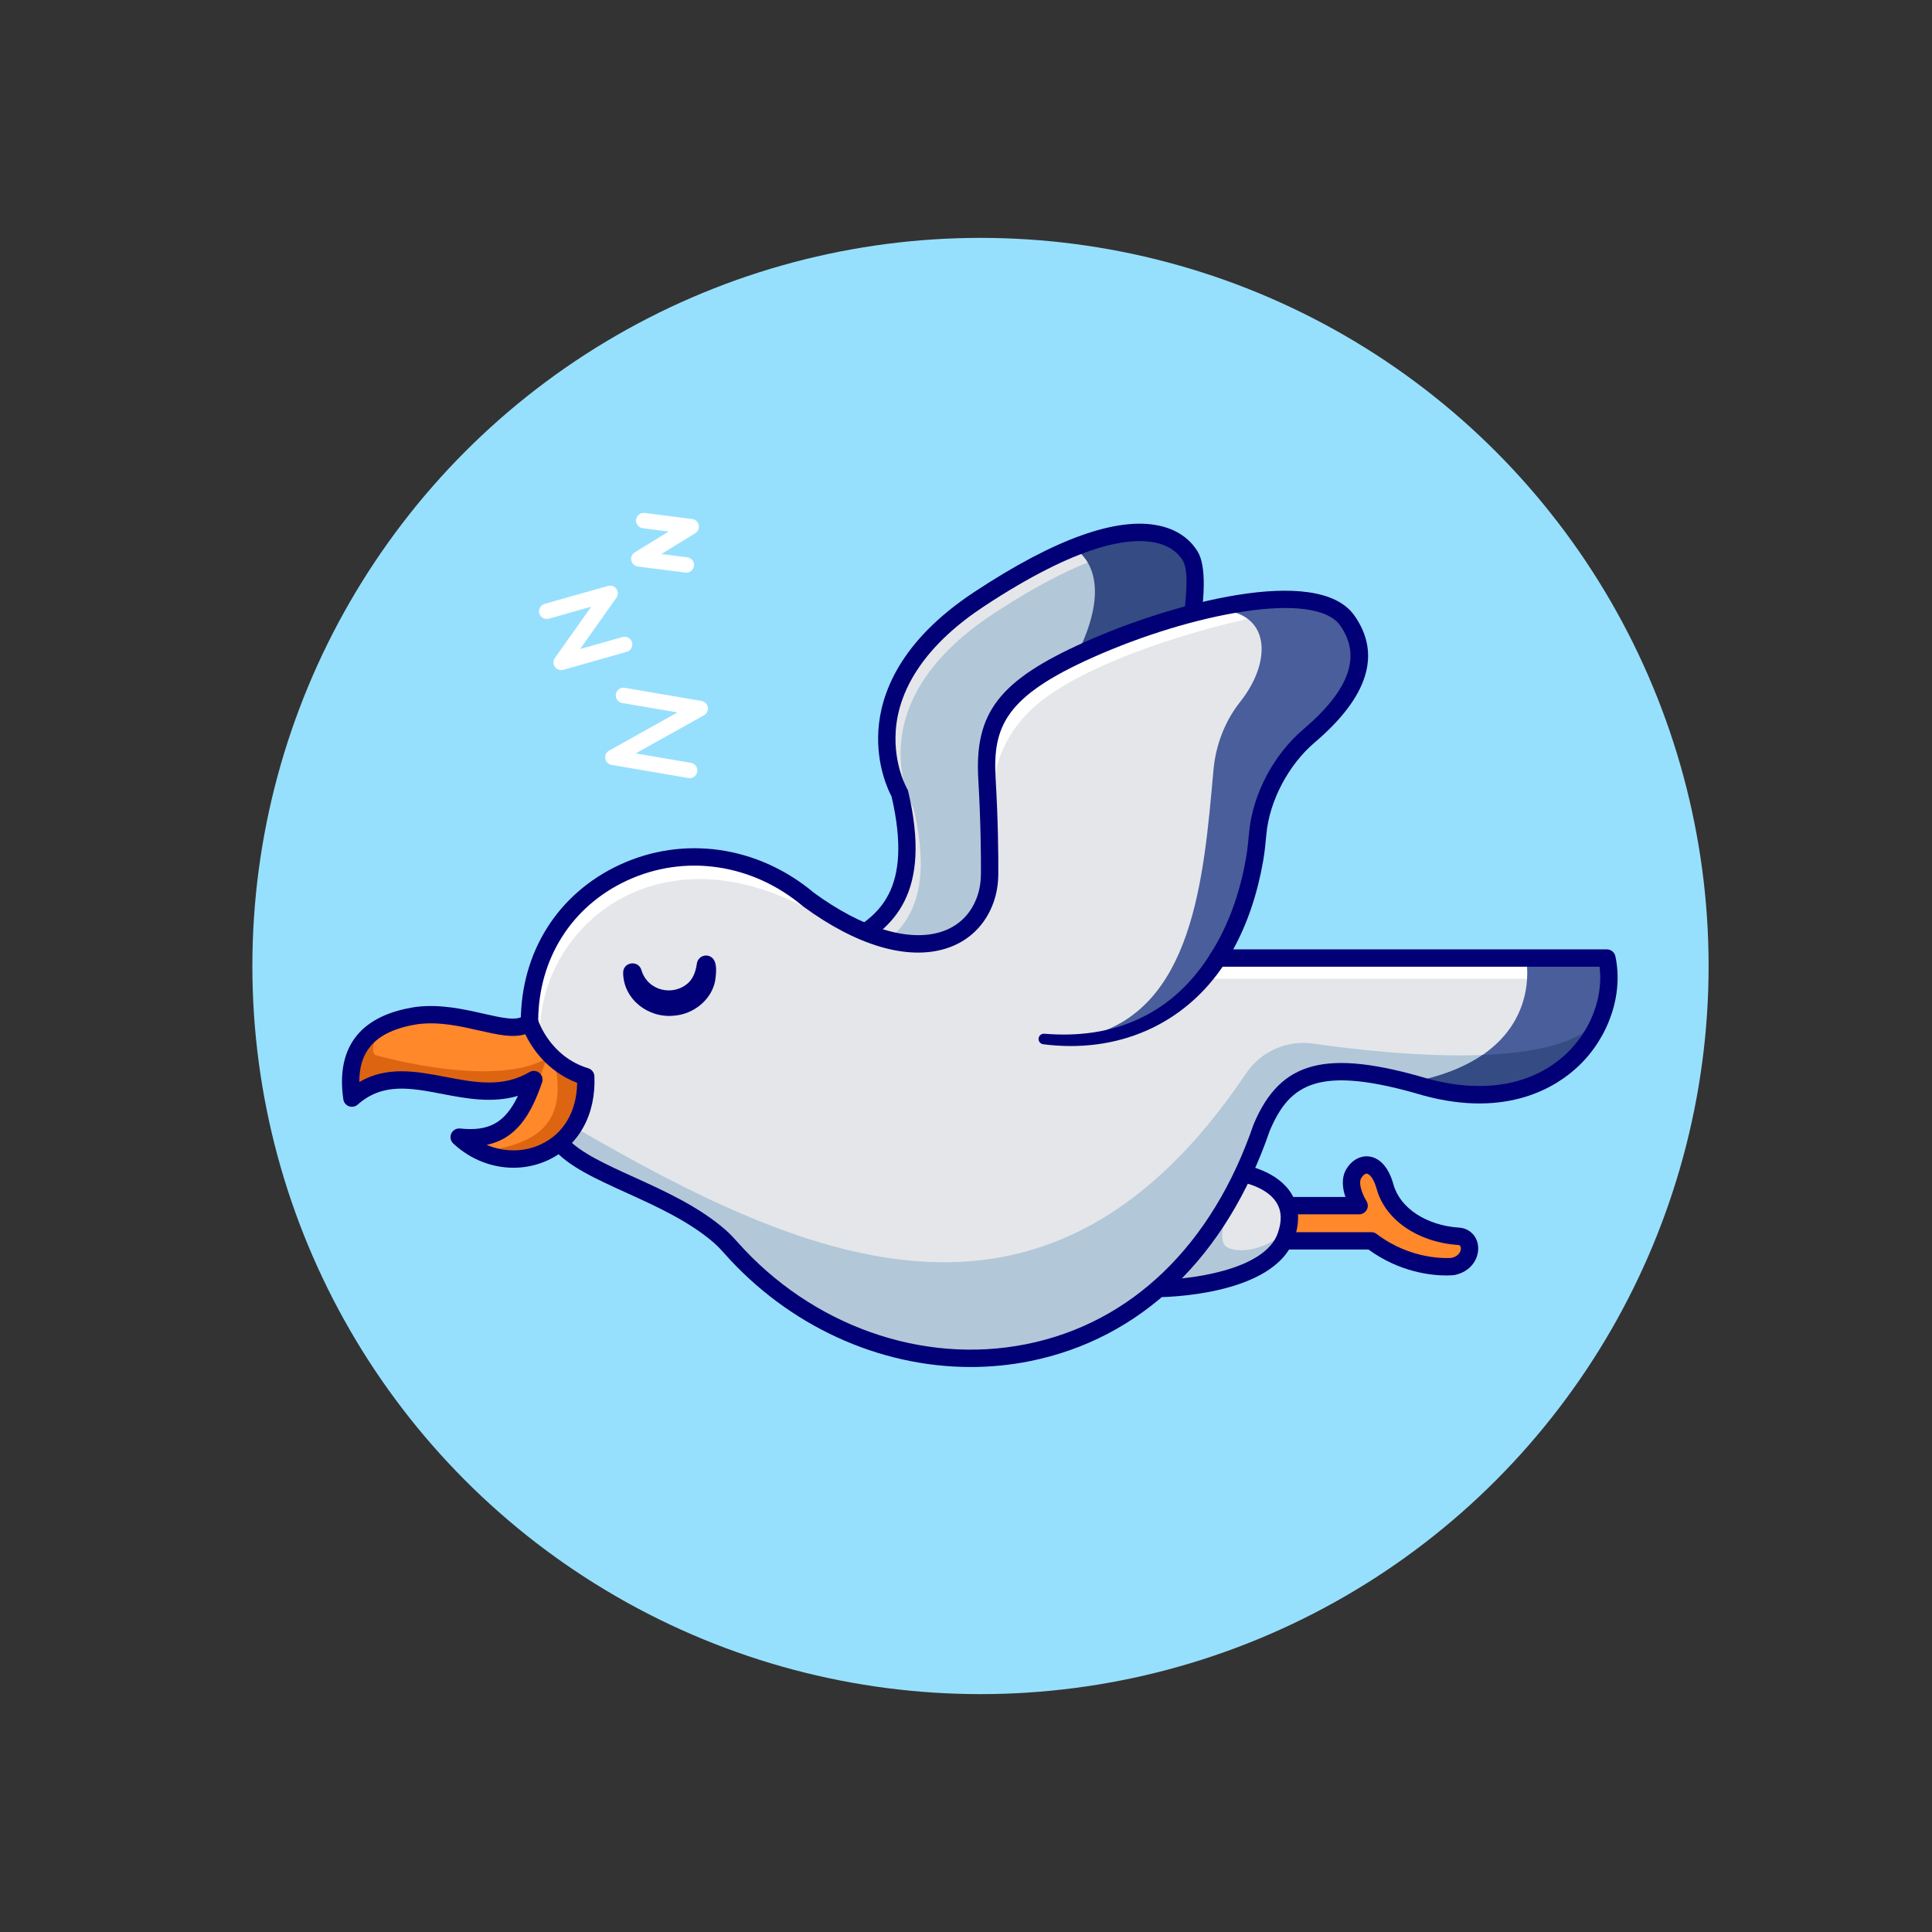<?xml version="1.0" encoding="UTF-8"?>
<svg xmlns="http://www.w3.org/2000/svg" version="1.1" viewBox="0 0 4000 4000">
  <rect x="0" y="0" width="4000" height="4000" fill="#333333" stroke="none"/>
  <defs>
    <style>
      .cls-1 {
        fill: #344b84;
      }

      .cls-2 {
        fill: #dd6512;
      }

      .cls-3 {
        fill: #e5e6ea;
      }

      .cls-4 {
        fill: #fff;
      }

      .cls-5 {
        fill: #020076;
      }

      .cls-6 {
        fill: #ff882a;
      }

      .cls-7 {
        fill: #b2c7d8;
      }

      .cls-8 {
        fill: #97e0fd;
      }

      .cls-9 {
        display: none;
      }

      .cls-10 {
        fill: #495e9b;
      }
    </style>
  </defs>
  <!-- Generator: Adobe Illustrator 28.7.0, SVG Export Plug-In . SVG Version: 1.2.0 Build 4)  -->
  <g>
    <g id="Layer_1">
      <g>
        <g class="cls-9">
          <rect class="cls-4" width="4000" height="4000"/>
        </g>
        <g>
          <circle class="cls-8" cx="2030" cy="2000" r="1507.5"/>
          <g>
            <g>
              <path class="cls-4" d="M1427.89,1611.03c-.89,0-1.79-.08-2.7-.23l-159-27.17c-6.65-1.13-11.86-6.34-13-12.99s2.04-13.3,7.92-16.59l141.53-79.01-114.55-19.58c-8.66-1.48-14.49-9.7-13-18.36,1.47-8.66,9.68-14.49,18.36-13l159,27.17c6.65,1.13,11.86,6.34,13,12.99s-2.04,13.3-7.92,16.59l-141.53,79.01,114.55,19.58c8.66,1.48,14.49,9.7,13,18.36-1.32,7.75-8.05,13.24-15.66,13.24Z"/>
              <path class="cls-4" d="M1161.88,1387.35c-5.08,0-9.96-2.44-12.99-6.73-3.9-5.51-3.89-12.88,0-18.38l75.21-106.2-87.87,24.9c-8.44,2.38-17.25-2.52-19.65-10.98-2.39-8.45,2.52-17.25,10.98-19.65l131.26-37.19c6.47-1.83,13.44.62,17.33,6.13,3.9,5.51,3.89,12.88,0,18.38l-75.21,106.2,87.87-24.9c8.44-2.4,17.25,2.52,19.65,10.98,2.39,8.45-2.52,17.25-10.98,19.65l-131.26,37.19c-1.44.41-2.89.6-4.34.6Z"/>
              <path class="cls-4" d="M1421.07,1185.61c-.67,0-1.35-.04-2.04-.13l-98.4-12.57c-6.69-.85-12.12-5.84-13.54-12.44s1.47-13.37,7.22-16.9l70.12-43.12-53.67-6.86c-8.72-1.11-14.88-9.08-13.77-17.8,1.11-8.72,9.08-14.89,17.8-13.77l98.4,12.57c6.69.85,12.12,5.84,13.54,12.44,1.42,6.6-1.47,13.37-7.22,16.9l-70.12,43.12,53.67,6.86c8.72,1.11,14.88,9.08,13.77,17.8-1.03,8.03-7.88,13.9-15.77,13.9Z"/>
            </g>
            <g>
              <path class="cls-6" d="M2634.85,2496.16h179.05s-26.15-40.65-11.09-66.28c15.05-25.63,49.12-29.59,64.97,27.45,15.85,57.04,77.64,97.05,151.33,102.2,32.69,1.15,33.08,53.68-11.09,62.59,0,0-85.96,9.9-168.76-53.08h-211.14"/>
              <path class="cls-5" d="M2994.19,2640.7c-29.52,0-95.51-6.09-160.88-53.67h-205.19c-9.93,0-17.97-8.05-17.97-17.97s8.05-17.97,17.97-17.97h211.14c3.93,0,7.75,1.29,10.88,3.67,71.78,54.61,147.05,50.22,155.16,49.59,14.08-3.16,19.83-12.77,19.2-20.49-.5-6.14-4.23-6.27-6.03-6.33-.21,0-.41-.02-.62-.03-82.56-5.77-149.83-52.12-167.39-115.33-6.72-24.17-15.86-31.59-20.21-32.16-3.78-.5-8.51,3.14-11.95,9-7.07,12.04,4.39,37.63,10.71,47.45,3.56,5.53,3.81,12.56.66,18.34-3.15,5.77-9.2,9.36-15.78,9.36h-179.05c-9.93,0-17.97-8.05-17.97-17.97s8.05-17.97,17.97-17.97h150.72c-5.83-17.02-9.12-38.92,1.74-57.4,10.98-18.71,29.14-28.86,47.61-26.44,13.18,1.72,37.23,11.57,50.18,58.18,13.47,48.51,67.71,84.28,134.99,89.07,21.89.94,38.41,17.05,40.24,39.31,1.97,23.96-14.15,51.87-48.76,58.85-.5.1-1,.18-1.5.23-.89.1-6.57.71-15.88.71Z"/>
              <path class="cls-3" d="M2665.78,2548.15c-.88,3.43-1.96,6.95-3.2,10.58-37.43,108.17-264.79,108.97-264.79,108.97l148.83-201.4,26.92-36.43s118.11,19.37,92.23,118.27Z"/>
              <path class="cls-7" d="M2665.78,2548.15c-.88,3.43-1.96,6.95-3.2,10.58-37.43,108.17-264.79,108.97-264.79,108.97l148.83-201.4,8.91-.44s-44.5,101.82-14.78,116.64c29.72,14.86,82.88,1.52,118.27-30.28,2-1.8,4.23-3.12,6.75-4.07Z"/>
              <path class="cls-5" d="M2397.79,2685.67c-9.9,0-17.93-8-17.97-17.91-.03-9.92,7.98-18,17.91-18.04,59.71-.25,220.63-18.15,247.88-96.86,8.6-24.85,7.94-45.1-2.03-61.91-20.21-34.08-72.45-43.25-72.97-43.34-9.77-1.65-16.39-10.9-14.76-20.67,1.63-9.78,10.89-16.38,20.62-14.8,2.81.46,69.03,11.81,97.92,60.28,15.58,26.13,17.32,57.15,5.2,92.2-41.14,118.83-271.91,121.01-281.72,121.04h-.06Z"/>
              <path class="cls-7" d="M1749.88,1953.85c88.88-45.29,160.09-110.75,112.9-311.37,0,0-124.68-211.12,163.9-401.62s402.68-146.83,437.44-89.79c34.76,57.04-30.3,288.79-30.3,288.79,0,0-86.95,515.5-407.13,586.64"/>
              <path class="cls-3" d="M2465.58,1153.78c-54.4-36.99-173.72-38.27-410.38,117.95-288.6,190.53-163.89,401.64-163.89,401.64,41.98,178.51-9.79,249.97-84.28,295.47l-57.16-14.98c88.88-45.3,160.1-110.76,112.92-311.36,0,0-124.7-211.14,163.89-401.64,288.6-190.49,402.68-146.83,437.43-89.79.52.88,1.04,1.76,1.48,2.72Z"/>
              <path class="cls-1" d="M2218.32,1132.21s94.27,39.36,20.29,204.25l106.66-25.55,115.7-44.07c22.42-160.57-64.13-199.1-242.65-134.63Z"/>
              <path class="cls-5" d="M2026.67,2044.48c-8.24,0-15.67-5.7-17.53-14.08-2.15-9.69,3.96-19.29,13.65-21.45,304.58-67.68,392.46-567.05,393.31-572.09.11-.62.25-1.25.42-1.87,24.33-86.7,54.6-237.91,32.26-274.57-7.83-12.85-23.8-29.64-55.45-36.72-53.35-11.92-158.53,1.31-356.73,132.15-113.12,74.67-176.09,164.02-182.13,258.4-4.5,70.25,23.53,118.6,23.81,119.08.92,1.56,1.6,3.26,2.02,5.02,49.7,211.26-29.38,284.18-122.24,331.5-8.84,4.51-19.67,1-24.17-7.86-4.51-8.84-.99-19.67,7.86-24.17,77.43-39.46,149.19-94.29,104.13-288.83-6.53-12.17-31.91-64.65-27.28-137.04,4.73-73.96,42.96-183.62,198.21-286.1,167.58-110.63,296.91-156.8,384.38-137.24,43.97,9.83,66.85,34.3,78.31,53.1,36.68,60.2-16.34,260.09-28.1,302.09-2.28,13.08-24.78,136.47-84.65,270.04-83.23,185.64-199.46,299.82-336.14,330.2-1.31.29-2.62.43-3.91.43Z"/>
              <path class="cls-3" d="M3320.83,2090.07c-.04.08-.04.12-.08.2-35.83,114.36-163.65,215.9-368.2,160.69-11.7-3.48-22.97-6.63-33.83-9.51-198-52.53-263.35-9.67-306.65,93.27-199.36,580.47-795.13,591.65-1099.42,247.89-7.19-8.11-14.62-16.02-22.81-23.13-105.85-92.03-272.7-124.51-331.38-193.65l-6.23-25.16-47.09-189.46-8.87-35.75c0-299.5,345.52-448.33,577.55-253.12,18.21,13.34,36.03,25.12,53.33,35.35,160.49,95.19,279.53,61.23,313.4-36.71,5.75-16.66,8.31-34.23,8.39-51.85.12-22.53-.04-67.59-2.16-125.38-.8-22.01-1.88-45.86-3.36-70.98-7.15-121.23,29.4-186.3,210.35-267.39,123.23-55.24,296.46-106.77,415.26-104.45,55.68,1.08,99.38,13.98,120.43,43.82,65.95,93.59-13.38,182.74-79.33,238.87-61.31,52.25-99.54,132.17-106.05,201.2-1.68,18.13-3.4,36.27-6.51,54.2-13.18,76.05-38.47,146.08-75.85,204.51h805.19c7.27,33.83,5.07,70.82-6.07,106.53Z"/>
              <polygon class="cls-4" points="2498.58 2026.5 3184.3 2026.5 3194.99 1983.54 2527.84 1989.5 2498.58 2026.5"/>
              <path class="cls-4" d="M2669.02,1240.94c-11.18,17.93-28.44,31.44-41.5,32.55-41.58,3.56-321.47,68.3-461.71,170.12-140.2,101.82-108.13,250.29-108.13,250.29l-10.9-10.15c-.8-22.01-1.88-45.86-3.36-70.98-7.15-121.23,29.4-186.3,210.35-267.39,123.23-55.24,296.46-106.77,415.26-104.45Z"/>
              <path class="cls-4" d="M1727.14,1897.7c-5.23,6.95-9.35,10.98-9.35,10.98-333.93-214.62-600.16-1.2-600.16,232.91l-12.5,9.63-8.87-35.75c0-299.5,345.52-448.33,577.55-253.12,18.21,13.34,36.03,25.12,53.33,35.35Z"/>
              <path class="cls-7" d="M3320.75,2090.27c-35.83,114.36-163.65,215.9-368.2,160.69-11.7-3.48-22.97-6.63-33.83-9.51-198-52.53-263.35-9.67-306.65,93.27-199.36,580.47-795.13,591.65-1099.42,247.89-7.19-8.11-14.62-16.02-22.81-23.13-105.85-92.03-272.7-124.51-331.38-193.65l-6.23-25.16,35.39-8.07c497.87,289.84,986.8,493.33,1392.32-110.31,30.55-45.47,84.41-69.4,138.63-61.64,175.09,25.06,547.94,61.72,602.18-70.4Z"/>
              <path class="cls-10" d="M3320.75,2090.27c-.44,1.44-.92,2.88-1.4,4.31-.48,1.44-.96,2.88-1.48,4.31s-1.04,2.88-1.6,4.27c-.6,1.6-1.2,3.16-1.8,4.71-.52,1.28-1.08,2.56-1.6,3.83-.6,1.4-1.2,2.8-1.84,4.23-2.64,5.91-5.55,11.78-8.71,17.57-.56,1.08-1.16,2.12-1.76,3.2-1.52,2.72-3.12,5.43-4.79,8.11-.76,1.24-1.56,2.52-2.36,3.75-8.99,13.98-19.53,27.28-31.64,39.63-1.32,1.36-2.68,2.72-4.07,4.03-7.51,7.31-15.58,14.22-24.25,20.73-3.12,2.32-6.27,4.59-9.55,6.79-1.76,1.2-3.52,2.4-5.31,3.51-1.52,1-3.08,1.96-4.63,2.92-2.12,1.28-4.23,2.56-6.39,3.8-1.88,1.08-3.8,2.16-5.71,3.16-2.08,1.12-4.19,2.24-6.31,3.31-1.64.84-3.32,1.64-5.03,2.44-3.84,1.84-7.71,3.59-11.7,5.27-1.24.56-2.52,1.08-3.83,1.56-1.32.56-2.68,1.08-4.03,1.6-1.92.76-3.87,1.48-5.87,2.16-2.08.76-4.15,1.48-6.27,2.2-4.95,1.6-9.99,3.08-15.14,4.47-1.64.44-3.28.88-4.95,1.28-.32.08-.64.16-1,.24-1.52.4-3.04.76-4.55,1.08-3.28.76-6.55,1.44-9.87,2.08-2.2.44-4.39.84-6.63,1.2-3.88.64-7.79,1.24-11.78,1.76-1.4.2-2.84.36-4.27.52-2.84.32-5.63.6-8.51.84-1.8.2-3.59.32-5.39.44-1.76.12-3.52.24-5.23.36-1.72.08-3.44.16-5.19.24-.68,0-1.36.04-2.04.08-1.72.04-3.51.12-5.27.12-35.47.68-74.34-4.07-116.44-15.42-11.7-3.48-22.97-6.63-33.83-9.51,66.55-12.38,115.16-32.91,150.59-57.2,117.08-80.09,90.03-200.72,90.03-200.72h167.56c7.27,33.87,5.07,70.94-6.15,106.73Z"/>
              <path class="cls-1" d="M3320.75,2090.27c-.44,1.44-.92,2.88-1.4,4.31-.48,1.44-.96,2.88-1.48,4.31s-1.04,2.88-1.6,4.27c-.6,1.6-1.2,3.16-1.8,4.71-.52,1.28-1.08,2.56-1.6,3.83-.6,1.4-1.2,2.8-1.84,4.23-2.64,5.91-5.55,11.78-8.71,17.57-.56,1.08-1.16,2.12-1.76,3.2-1.52,2.72-3.12,5.43-4.79,8.11-.76,1.24-1.56,2.52-2.36,3.75-8.99,13.98-19.53,27.28-31.64,39.63-1.32,1.36-2.68,2.72-4.07,4.03-7.51,7.31-15.58,14.22-24.25,20.73-3.12,2.32-6.27,4.59-9.55,6.79-1.76,1.2-3.52,2.4-5.31,3.51-1.52,1-3.08,1.96-4.63,2.92-2.12,1.28-4.23,2.56-6.39,3.8-1.88,1.08-3.8,2.16-5.71,3.16-2.08,1.12-4.19,2.24-6.31,3.31-1.64.84-3.32,1.64-5.03,2.44-3.84,1.84-7.71,3.59-11.7,5.27-1.24.56-2.52,1.08-3.83,1.56-1.32.56-2.68,1.08-4.03,1.6-1.92.76-3.87,1.48-5.87,2.16-2.08.76-4.15,1.48-6.27,2.2-4.95,1.6-9.99,3.08-15.14,4.47-1.64.44-3.28.88-4.95,1.28-.32.08-.64.16-1,.24-1.52.4-3.04.76-4.55,1.08-3.28.76-6.55,1.44-9.87,2.08-2.2.44-4.39.84-6.63,1.2-3.88.64-7.79,1.24-11.78,1.76-1.4.2-2.84.36-4.27.52-2.84.32-5.63.6-8.51.84-1.8.2-3.59.32-5.39.44-1.76.12-3.52.24-5.23.36-1.72.08-3.44.16-5.19.24-.68,0-1.36.04-2.04.08-1.72.04-3.51.12-5.27.12-35.47.68-74.34-4.07-116.44-15.42-11.7-3.48-22.97-6.63-33.83-9.51,66.55-12.38,115.16-32.91,150.59-57.2,120.07-4.63,224.65-28.68,251.45-93.99Z"/>
              <path class="cls-10" d="M2533.65,1263.38c97.76,10.86,98.19,108.84,34.04,189.69-32.19,40.57-50.8,90.23-55.4,141.81-19.99,224.4-42.02,499.98-264.76,551.2,122.02-6.68,234.85-57.71,318.28-250.59,0,0,31.16-126.72,48.96-223.88,17.81-97.16,130.15-170.65,155.54-208.52,25.38-37.87,89.52-179.1-43.76-215.55,0,0-94.04-20.61-192.89,15.84Z"/>
              <path class="cls-5" d="M2009.66,2830.23c-189.17,0-376.88-84.77-510.48-235.69-5.94-6.69-13.11-14.49-21.14-21.47-51.41-44.69-120.05-75.84-180.62-103.33-64.92-29.46-120.99-54.91-152.68-92.26-1.79-2.11-3.07-4.61-3.74-7.3l-62.19-250.37c-.35-1.42-.53-2.87-.53-4.33,0-143.85,76.35-265.27,204.23-324.8,132.46-61.67,286.59-39.6,402.39,57.53,99.52,72.78,195.32,102.42,262.91,81.29,36.69-11.46,62.88-37.18,75.74-74.37,4.83-14.01,7.32-29.51,7.4-46.06.18-35.01-.3-106.92-5.48-195.22-8.19-138.75,43.43-205.31,220.94-284.84,175.16-78.54,481.48-162.8,557.73-54.58,56.36,79.98,28.64,168.43-82.37,262.91-54.14,46.13-93.32,120.4-99.8,189.2-1.58,17.08-3.38,36.47-6.7,55.59-11.86,68.44-32.68,130-62.02,183.46h773.65c8.47,0,15.79,5.91,17.57,14.19,16.81,78.17-13.2,167.48-76.45,227.53-45.16,42.88-146.81,107.83-320.16,61.03-.14-.04-.28-.08-.42-.12-216.01-64.01-276.91-25.7-318.57,72.94-90.04,261.67-266.65,431.09-497.34,477.11-40.33,8.04-81.14,11.97-121.86,11.97ZM1174.84,2357.25c27.4,29.81,80.91,54.09,137.45,79.75,62.8,28.5,133.98,60.8,189.34,108.93,9.64,8.38,18.14,17.64,24.46,24.77,153.93,173.88,383.2,255.26,598.4,212.3,217.8-43.44,384.92-204.71,470.57-454.11.13-.38.28-.76.43-1.13,55.59-132.13,150.32-156.76,361.94-94.08,115.84,31.21,217.32,12.58,285.83-52.45,50.51-47.95,76.47-117.07,68.48-179.71h-790.04c-6.57,0-12.61-3.58-15.77-9.34-3.15-5.76-2.92-12.79.62-18.32,35.48-55.46,60.14-122.05,73.29-197.9,3.08-17.71,4.8-36.35,6.32-52.79,7.44-78.84,50.46-160.53,112.29-213.22,95.78-81.5,120.73-151.77,76.29-214.83-52.41-74.37-307.9-25.56-513.64,66.68-178.8,80.12-206.13,141.86-199.75,249.93,5.24,89.31,5.72,162.08,5.54,197.51-.1,20.49-3.25,39.88-9.37,57.62-16.5,47.73-51.65,82.16-98.99,96.95-79.87,24.97-184.77-5.92-295.35-86.95-.32-.23-.64-.48-.95-.74-105.05-88.38-244.74-108.63-364.55-52.85-114.22,53.17-182.68,161.49-183.44,290.04l60.6,243.95Z"/>
              <path class="cls-5" d="M2536.85,1993.23c-84.54,129.95-224.8,188.45-376.94,168.77-6.01-.7-10.31-6.13-9.61-12.14.69-5.93,6.01-10.2,11.91-9.64,34.19,2.81,68.54,2.26,102.08-2.83,66.82-9.77,130.01-39.38,179.07-85.63,24.49-22.84,45.58-49.28,63.22-77.9,13.21-20.07,43.02-1.28,30.29,19.37h0Z"/>
              <path class="cls-6" d="M1005.11,2388.69c-19.33-7.47-37.87-18.89-54.44-34.35,79.57,8.47,118.39-25.28,147.91-100.74,2.32-5.87,4.55-12.02,6.75-18.41-128.38,75.45-265.19-60.27-376.71,38.35-10.63-72.58,11.06-120.15,59.28-147.19,20.77-11.7,46.45-19.53,76.61-23.93,99.22-12.14,194.81,48.69,231.76,13.06,0,0,10.7,35.23,42.18,67.83,4.95,5.11,10.39,10.18,16.42,15.02,15.42,12.46,34.47,23.49,57.84,30.64,5.95,136.73-110.8,197.2-207.59,159.74Z"/>
              <path class="cls-2" d="M1005.11,2388.69c.44-3.67.8-5.83.8-5.83,96.27-14.5,171-49.57,142.64-182.94l6.31-1.6c15.42,12.46,34.47,23.49,57.84,30.64,5.95,136.73-110.8,197.2-207.59,159.74Z"/>
              <path class="cls-2" d="M1131.89,2191.13l-20.97,59.08s-4.51,1.28-12.34,3.39c2.32-5.87,4.55-12.02,6.75-18.41-128.38,75.45-265.19-60.27-376.71,38.35-10.63-72.58,11.06-120.15,59.28-147.19,0,0-28.76,53.33-8.15,58.84,20.57,5.55,246.77,66.95,352.15,5.95Z"/>
              <path class="cls-5" d="M1063.1,2417.7c-44.66,0-89.38-17.29-124.69-50.21-5.66-5.27-7.3-13.57-4.1-20.61,3.21-7.04,10.63-11.22,18.25-10.42,59.2,6.3,92.87-11.29,119.85-67.58-53.67,15.76-107.61,5.43-156.38-3.9-66.44-12.71-123.82-23.7-175.5,22.01-4.94,4.37-11.88,5.69-18.09,3.42-6.2-2.27-10.65-7.75-11.61-14.28-8.15-55.77,1.49-100.56,28.67-133.13,25.55-30.63,66.73-50.27,122.4-58.38,50.2-6.11,99.11,4.99,138.42,13.94,38.02,8.64,70.86,16.11,83.44,3.98,4.51-4.35,10.94-6.04,16.99-4.46,6.05,1.57,10.86,6.18,12.68,12.16.96,3.09,24.89,77.18,104.53,101.54,7.28,2.23,12.37,8.8,12.7,16.41,3.46,79.52-32.58,144.55-96.39,173.96-22.7,10.46-46.93,15.56-71.19,15.56ZM1007.53,2370.29c35.97,15.25,76.27,15.54,111.71-.79,47.65-21.96,74.82-68.1,75.7-127.64-62.55-23.82-94.06-72.82-107.52-100.7-25.37,8.29-58.3.8-95.05-7.56-38.49-8.76-82.12-18.67-125.68-13.36-46.23,6.74-79.86,22.16-99.57,45.78-15.73,18.86-23.4,43.3-23.19,74.17,57.44-33.76,119.03-21.97,178.87-10.52,60.68,11.61,117.99,22.58,173.4-10,6.5-3.83,14.67-3.17,20.49,1.58,5.83,4.77,8.07,12.65,5.62,19.77-23.34,67.81-53.49,116.52-114.78,129.27Z"/>
              <path class="cls-5" d="M1328.04,2008.55c12.9,43.57,66.71,55.16,97.8,25.64,9.14-8.9,14.82-22.88,16.96-39.36,1.52-10.55,11.31-17.86,21.85-16.34,22.44,3.78,18.58,34.65,16,52.1-7.54,39.81-45.09,69.17-84.54,72.19-53.24,6.04-105.42-33.35-105.96-88.71-.11-22.67,31.61-26.99,37.88-5.53h0Z"/>
            </g>
          </g>
        </g>
      </g>
    </g>
  </g>
</svg>